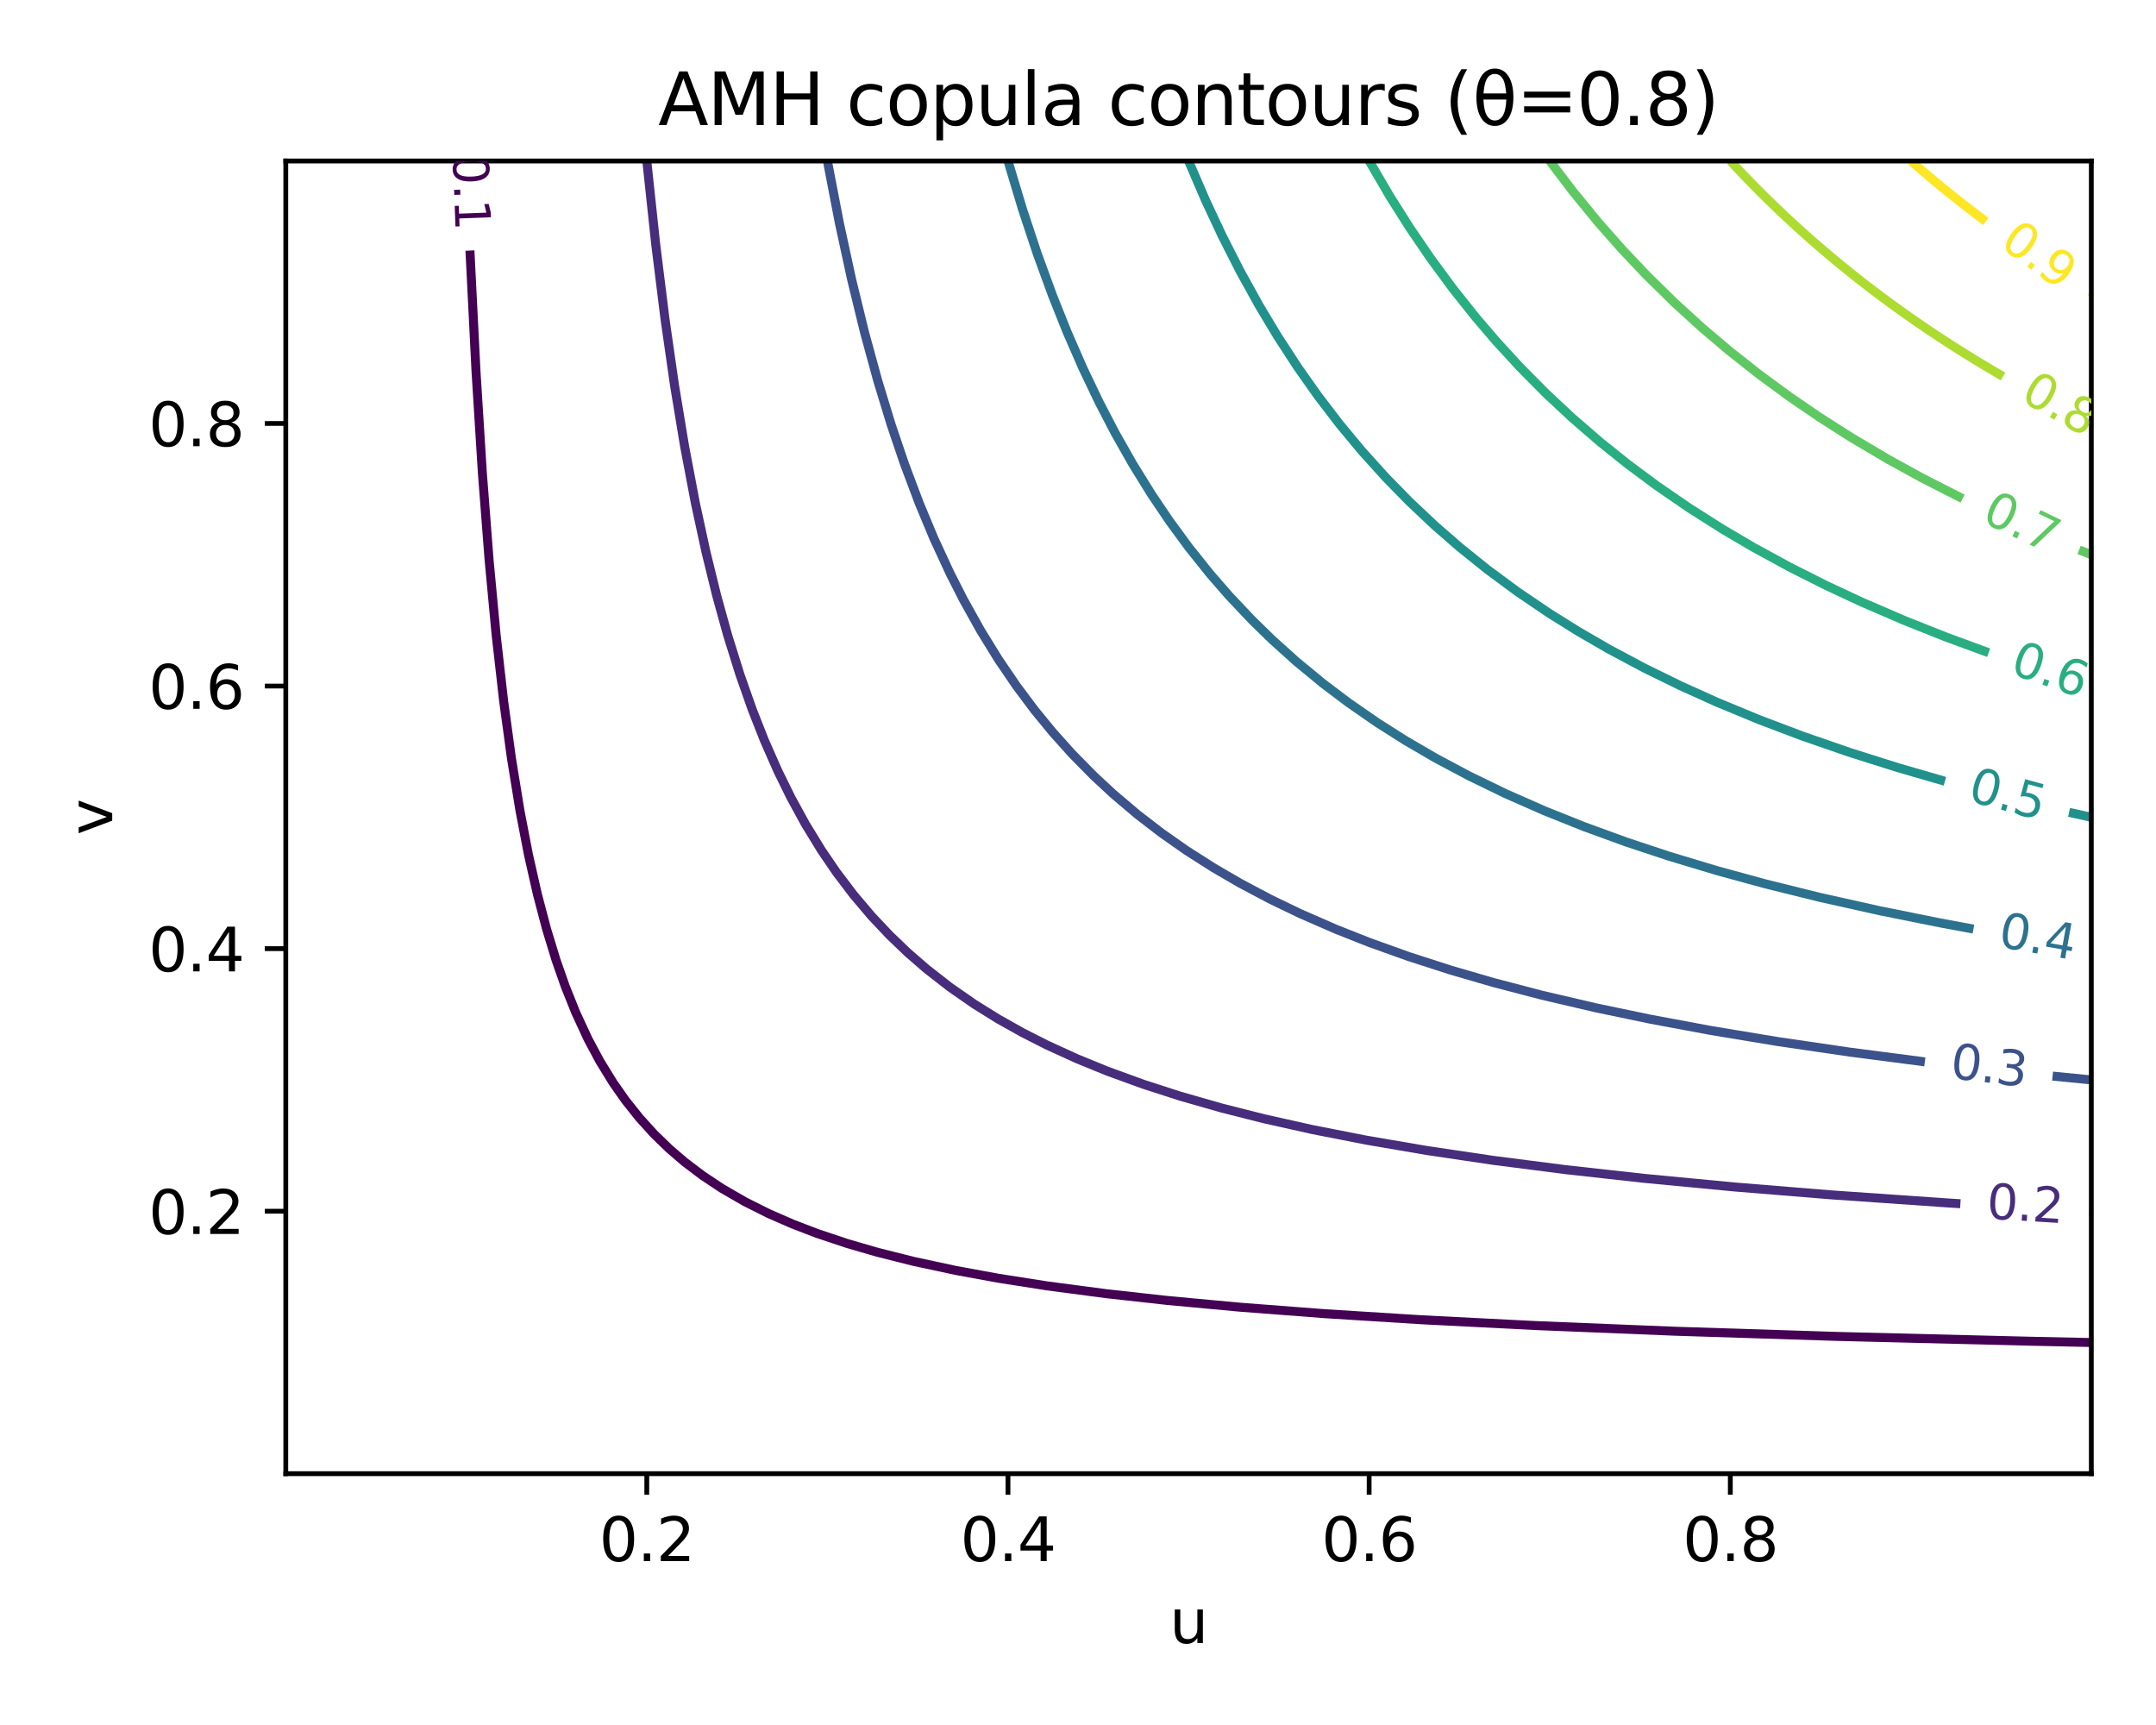 <?xml version="1.0" encoding="utf-8" standalone="no"?>
<!DOCTYPE svg PUBLIC "-//W3C//DTD SVG 1.1//EN"
  "http://www.w3.org/Graphics/SVG/1.1/DTD/svg11.dtd">
<svg xmlns:xlink="http://www.w3.org/1999/xlink" width="360pt" height="288pt" viewBox="0 0 360 288" xmlns="http://www.w3.org/2000/svg" version="1.1">
 <defs>
  <style type="text/css">*{stroke-linejoin: round; stroke-linecap: butt}</style>
 </defs>
 <g id="figure_1">
  <g id="patch_1">
   <path d="M 0 288 
L 360 288 
L 360 0 
L 0 0 
z
" style="fill: #ffffff"/>
  </g>
  <g id="axes_1">
   <g id="patch_2">
    <path d="M 47.72 246.04 
L 349.2 246.04 
L 349.2 26.88 
L 47.72 26.88 
z
" style="fill: #ffffff"/>
   </g>
   <g id="matplotlib.axis_1">
    <g id="xtick_1">
     <g id="line2d_1">
      <defs>
       <path id="mb2fec033f0" d="M 0 0 
L 0 3.5 
" style="stroke: #000000; stroke-width: 0.8"/>
      </defs>
      <g>
       <use xlink:href="#mb2fec033f0" x="107.998" y="246.04" style="stroke: #000000; stroke-width: 0.8"/>
      </g>
     </g>
     <g id="text_1">
      <!-- 0.2 -->
      <g transform="translate(100.046 260.638) scale(0.1 -0.1)">
       <defs>
        <path id="DejaVuSans-30" d="M 2034 4250 
Q 1547 4250 1301 3770 
Q 1056 3291 1056 2328 
Q 1056 1369 1301 889 
Q 1547 409 2034 409 
Q 2525 409 2770 889 
Q 3016 1369 3016 2328 
Q 3016 3291 2770 3770 
Q 2525 4250 2034 4250 
z
M 2034 4750 
Q 2819 4750 3233 4129 
Q 3647 3509 3647 2328 
Q 3647 1150 3233 529 
Q 2819 -91 2034 -91 
Q 1250 -91 836 529 
Q 422 1150 422 2328 
Q 422 3509 836 4129 
Q 1250 4750 2034 4750 
z
" transform="scale(0.016)"/>
        <path id="DejaVuSans-2e" d="M 684 794 
L 1344 794 
L 1344 0 
L 684 0 
L 684 794 
z
" transform="scale(0.016)"/>
        <path id="DejaVuSans-32" d="M 1228 531 
L 3431 531 
L 3431 0 
L 469 0 
L 469 531 
Q 828 903 1448 1529 
Q 2069 2156 2228 2338 
Q 2531 2678 2651 2914 
Q 2772 3150 2772 3378 
Q 2772 3750 2511 3984 
Q 2250 4219 1831 4219 
Q 1534 4219 1204 4116 
Q 875 4013 500 3803 
L 500 4441 
Q 881 4594 1212 4672 
Q 1544 4750 1819 4750 
Q 2544 4750 2975 4387 
Q 3406 4025 3406 3419 
Q 3406 3131 3298 2873 
Q 3191 2616 2906 2266 
Q 2828 2175 2409 1742 
Q 1991 1309 1228 531 
z
" transform="scale(0.016)"/>
       </defs>
       <use xlink:href="#DejaVuSans-30"/>
       <use xlink:href="#DejaVuSans-2e" transform="translate(63.623 0)"/>
       <use xlink:href="#DejaVuSans-32" transform="translate(95.41 0)"/>
      </g>
     </g>
    </g>
    <g id="xtick_2">
     <g id="line2d_2">
      <g>
       <use xlink:href="#mb2fec033f0" x="168.306" y="246.04" style="stroke: #000000; stroke-width: 0.8"/>
      </g>
     </g>
     <g id="text_2">
      <!-- 0.4 -->
      <g transform="translate(160.354 260.638) scale(0.1 -0.1)">
       <defs>
        <path id="DejaVuSans-34" d="M 2419 4116 
L 825 1625 
L 2419 1625 
L 2419 4116 
z
M 2253 4666 
L 3047 4666 
L 3047 1625 
L 3713 1625 
L 3713 1100 
L 3047 1100 
L 3047 0 
L 2419 0 
L 2419 1100 
L 313 1100 
L 313 1709 
L 2253 4666 
z
" transform="scale(0.016)"/>
       </defs>
       <use xlink:href="#DejaVuSans-30"/>
       <use xlink:href="#DejaVuSans-2e" transform="translate(63.623 0)"/>
       <use xlink:href="#DejaVuSans-34" transform="translate(95.41 0)"/>
      </g>
     </g>
    </g>
    <g id="xtick_3">
     <g id="line2d_3">
      <g>
       <use xlink:href="#mb2fec033f0" x="228.614" y="246.04" style="stroke: #000000; stroke-width: 0.8"/>
      </g>
     </g>
     <g id="text_3">
      <!-- 0.6 -->
      <g transform="translate(220.662 260.638) scale(0.1 -0.1)">
       <defs>
        <path id="DejaVuSans-36" d="M 2113 2584 
Q 1688 2584 1439 2293 
Q 1191 2003 1191 1497 
Q 1191 994 1439 701 
Q 1688 409 2113 409 
Q 2538 409 2786 701 
Q 3034 994 3034 1497 
Q 3034 2003 2786 2293 
Q 2538 2584 2113 2584 
z
M 3366 4563 
L 3366 3988 
Q 3128 4100 2886 4159 
Q 2644 4219 2406 4219 
Q 1781 4219 1451 3797 
Q 1122 3375 1075 2522 
Q 1259 2794 1537 2939 
Q 1816 3084 2150 3084 
Q 2853 3084 3261 2657 
Q 3669 2231 3669 1497 
Q 3669 778 3244 343 
Q 2819 -91 2113 -91 
Q 1303 -91 875 529 
Q 447 1150 447 2328 
Q 447 3434 972 4092 
Q 1497 4750 2381 4750 
Q 2619 4750 2861 4703 
Q 3103 4656 3366 4563 
z
" transform="scale(0.016)"/>
       </defs>
       <use xlink:href="#DejaVuSans-30"/>
       <use xlink:href="#DejaVuSans-2e" transform="translate(63.623 0)"/>
       <use xlink:href="#DejaVuSans-36" transform="translate(95.41 0)"/>
      </g>
     </g>
    </g>
    <g id="xtick_4">
     <g id="line2d_4">
      <g>
       <use xlink:href="#mb2fec033f0" x="288.922" y="246.04" style="stroke: #000000; stroke-width: 0.8"/>
      </g>
     </g>
     <g id="text_4">
      <!-- 0.8 -->
      <g transform="translate(280.971 260.638) scale(0.1 -0.1)">
       <defs>
        <path id="DejaVuSans-38" d="M 2034 2216 
Q 1584 2216 1326 1975 
Q 1069 1734 1069 1313 
Q 1069 891 1326 650 
Q 1584 409 2034 409 
Q 2484 409 2743 651 
Q 3003 894 3003 1313 
Q 3003 1734 2745 1975 
Q 2488 2216 2034 2216 
z
M 1403 2484 
Q 997 2584 770 2862 
Q 544 3141 544 3541 
Q 544 4100 942 4425 
Q 1341 4750 2034 4750 
Q 2731 4750 3128 4425 
Q 3525 4100 3525 3541 
Q 3525 3141 3298 2862 
Q 3072 2584 2669 2484 
Q 3125 2378 3379 2068 
Q 3634 1759 3634 1313 
Q 3634 634 3220 271 
Q 2806 -91 2034 -91 
Q 1263 -91 848 271 
Q 434 634 434 1313 
Q 434 1759 690 2068 
Q 947 2378 1403 2484 
z
M 1172 3481 
Q 1172 3119 1398 2916 
Q 1625 2713 2034 2713 
Q 2441 2713 2670 2916 
Q 2900 3119 2900 3481 
Q 2900 3844 2670 4047 
Q 2441 4250 2034 4250 
Q 1625 4250 1398 4047 
Q 1172 3844 1172 3481 
z
" transform="scale(0.016)"/>
       </defs>
       <use xlink:href="#DejaVuSans-30"/>
       <use xlink:href="#DejaVuSans-2e" transform="translate(63.623 0)"/>
       <use xlink:href="#DejaVuSans-38" transform="translate(95.41 0)"/>
      </g>
     </g>
    </g>
    <g id="text_5">
     <!-- u -->
     <g transform="translate(195.291 274.317) scale(0.1 -0.1)">
      <defs>
       <path id="DejaVuSans-75" d="M 544 1381 
L 544 3500 
L 1119 3500 
L 1119 1403 
Q 1119 906 1312 657 
Q 1506 409 1894 409 
Q 2359 409 2629 706 
Q 2900 1003 2900 1516 
L 2900 3500 
L 3475 3500 
L 3475 0 
L 2900 0 
L 2900 538 
Q 2691 219 2414 64 
Q 2138 -91 1772 -91 
Q 1169 -91 856 284 
Q 544 659 544 1381 
z
M 1991 3584 
L 1991 3584 
z
" transform="scale(0.016)"/>
      </defs>
      <use xlink:href="#DejaVuSans-75"/>
     </g>
    </g>
   </g>
   <g id="matplotlib.axis_2">
    <g id="ytick_1">
     <g id="line2d_5">
      <defs>
       <path id="mec16313fc5" d="M 0 0 
L -3.5 0 
" style="stroke: #000000; stroke-width: 0.8"/>
      </defs>
      <g>
       <use xlink:href="#mec16313fc5" x="47.72" y="202.221" style="stroke: #000000; stroke-width: 0.8"/>
      </g>
     </g>
     <g id="text_6">
      <!-- 0.2 -->
      <g transform="translate(24.817 206.02) scale(0.1 -0.1)">
       <use xlink:href="#DejaVuSans-30"/>
       <use xlink:href="#DejaVuSans-2e" transform="translate(63.623 0)"/>
       <use xlink:href="#DejaVuSans-32" transform="translate(95.41 0)"/>
      </g>
     </g>
    </g>
    <g id="ytick_2">
     <g id="line2d_6">
      <g>
       <use xlink:href="#mec16313fc5" x="47.72" y="158.38" style="stroke: #000000; stroke-width: 0.8"/>
      </g>
     </g>
     <g id="text_7">
      <!-- 0.4 -->
      <g transform="translate(24.817 162.18) scale(0.1 -0.1)">
       <use xlink:href="#DejaVuSans-30"/>
       <use xlink:href="#DejaVuSans-2e" transform="translate(63.623 0)"/>
       <use xlink:href="#DejaVuSans-34" transform="translate(95.41 0)"/>
      </g>
     </g>
    </g>
    <g id="ytick_3">
     <g id="line2d_7">
      <g>
       <use xlink:href="#mec16313fc5" x="47.72" y="114.54" style="stroke: #000000; stroke-width: 0.8"/>
      </g>
     </g>
     <g id="text_8">
      <!-- 0.6 -->
      <g transform="translate(24.817 118.339) scale(0.1 -0.1)">
       <use xlink:href="#DejaVuSans-30"/>
       <use xlink:href="#DejaVuSans-2e" transform="translate(63.623 0)"/>
       <use xlink:href="#DejaVuSans-36" transform="translate(95.41 0)"/>
      </g>
     </g>
    </g>
    <g id="ytick_4">
     <g id="line2d_8">
      <g>
       <use xlink:href="#mec16313fc5" x="47.72" y="70.699" style="stroke: #000000; stroke-width: 0.8"/>
      </g>
     </g>
     <g id="text_9">
      <!-- 0.8 -->
      <g transform="translate(24.817 74.498) scale(0.1 -0.1)">
       <use xlink:href="#DejaVuSans-30"/>
       <use xlink:href="#DejaVuSans-2e" transform="translate(63.623 0)"/>
       <use xlink:href="#DejaVuSans-38" transform="translate(95.41 0)"/>
      </g>
     </g>
    </g>
    <g id="text_10">
     <!-- v -->
     <g transform="translate(18.737 139.419) rotate(-90) scale(0.1 -0.1)">
      <defs>
       <path id="DejaVuSans-76" d="M 191 3500 
L 800 3500 
L 1894 563 
L 2988 3500 
L 3597 3500 
L 2284 0 
L 1503 0 
L 191 3500 
z
" transform="scale(0.016)"/>
      </defs>
      <use xlink:href="#DejaVuSans-76"/>
     </g>
    </g>
   </g>
   <g id="QuadContourSet_1">
    <path d="M 78.467 41.832 
L 79.485 62.063 
L 80.541 78.921 
L 81.673 93.581 
L 82.845 106.041 
L 84.094 117.036 
L 85.393 126.565 
L 86.824 135.361 
L 88.237 142.69 
L 89.729 149.287 
L 91.275 155.151 
L 92.843 160.282 
L 94.384 164.68 
L 96.147 169.077 
L 98.185 173.475 
L 100.151 177.153 
L 102.396 180.805 
L 104.456 183.737 
L 106.795 186.669 
L 109.226 189.346 
L 111.756 191.8 
L 114.316 193.999 
L 117.292 196.254 
L 120.515 198.397 
L 124.35 200.616 
L 128.384 202.634 
L 132.417 204.392 
L 136.45 205.936 
L 141.491 207.621 
L 146.533 209.084 
L 152.583 210.604 
L 159.641 212.118 
L 166.699 213.411 
L 174.765 214.675 
L 184.703 215.988 
L 194.931 217.121 
L 207.031 218.243 
L 221.147 219.325 
L 237.279 220.338 
L 256.437 221.312 
L 279.628 222.254 
L 306.852 223.125 
L 339.117 223.928 
L 349.2 224.141 
L 349.2 224.141 
" clip-path="url(#pf1d80cdae6)" style="fill: none; stroke: #440154; stroke-width: 1.5"/>
    <path d="M 108 26.88 
L 109.49 40.807 
L 111.039 53.267 
L 112.617 64.262 
L 114.311 74.523 
L 116.121 84.052 
L 117.871 92.115 
L 119.671 99.445 
L 121.497 106.041 
L 123.557 112.638 
L 125.622 118.502 
L 127.644 123.633 
L 129.905 128.764 
L 132.067 133.162 
L 134.47 137.559 
L 137.161 141.957 
L 139.66 145.622 
L 142.5 149.368 
L 145.533 152.952 
L 148.549 156.152 
L 151.574 159.049 
L 154.682 161.748 
L 158.632 164.828 
L 162.666 167.631 
L 166.699 170.142 
L 170.732 172.404 
L 174.765 174.453 
L 179.807 176.757 
L 184.848 178.818 
L 190.898 181.021 
L 197.036 183.004 
L 204.006 184.998 
L 211.064 186.785 
L 219.13 188.589 
L 228.205 190.368 
L 238.288 192.091 
L 249.379 193.735 
L 261.478 195.288 
L 274.586 196.74 
L 289.711 198.181 
L 305.843 199.495 
L 325.001 200.823 
L 327.337 200.97 
M 348.884 202.203 
L 349.2 202.22 
L 349.2 202.22 
" clip-path="url(#pf1d80cdae6)" style="fill: none; stroke: #472d7b; stroke-width: 1.5"/>
    <path d="M 138.156 26.88 
L 140.135 37.142 
L 142.204 46.67 
L 144.35 55.466 
L 146.553 63.529 
L 148.789 70.859 
L 151.024 77.455 
L 153.504 84.052 
L 155.951 89.916 
L 158.632 95.715 
L 160.901 100.178 
L 163.763 105.308 
L 166.699 110.069 
L 169.724 114.514 
L 172.748 118.556 
L 175.773 122.247 
L 178.986 125.832 
L 182.591 129.497 
L 185.856 132.53 
L 189.889 135.951 
L 193.923 139.058 
L 198.054 141.957 
L 202.646 144.889 
L 207.031 147.44 
L 212.072 150.113 
L 217.113 152.542 
L 223.089 155.151 
L 228.65 157.35 
L 235.263 159.719 
L 242.321 161.993 
L 249.379 164.044 
L 257.445 166.154 
L 266.52 168.273 
L 275.595 170.166 
L 285.677 172.045 
L 296.769 173.882 
L 308.994 175.674 
L 321.399 177.285 
M 342.734 179.66 
L 349.2 180.298 
L 349.2 180.298 
" clip-path="url(#pf1d80cdae6)" style="fill: none; stroke: #3b528b; stroke-width: 1.5"/>
    <path d="M 168.312 26.88 
L 170.738 34.943 
L 173.168 42.273 
L 175.773 49.412 
L 178.195 55.466 
L 180.815 61.465 
L 183.55 67.194 
L 186.22 72.325 
L 189.127 77.455 
L 192.305 82.586 
L 195.274 86.984 
L 198.5 91.382 
L 202.018 95.78 
L 205.203 99.445 
L 209.047 103.516 
L 212.385 106.774 
L 216.455 110.439 
L 220.903 114.104 
L 225.18 117.333 
L 230.047 120.701 
L 234.671 123.633 
L 239.702 126.565 
L 245.346 129.571 
L 251.395 132.506 
L 257.873 135.361 
L 264.503 138.016 
L 271.561 140.587 
L 278.619 142.927 
L 286.686 145.358 
L 294.752 147.563 
L 303.827 149.812 
L 313.91 152.063 
L 323.993 154.09 
L 329.517 155.118 
L 329.517 155.118 
" clip-path="url(#pf1d80cdae6)" style="fill: none; stroke: #2c728e; stroke-width: 1.5"/>
    <path d="M 198.469 26.88 
L 201.312 33.477 
L 204.058 39.341 
L 207.036 45.204 
L 210.279 51.068 
L 213.361 56.199 
L 216.702 61.33 
L 220.138 66.192 
L 223.716 70.859 
L 227.37 75.256 
L 231.333 79.654 
L 235.263 83.675 
L 239.545 87.717 
L 243.753 91.382 
L 248.371 95.093 
L 253.412 98.818 
L 258.662 102.377 
L 263.495 105.398 
L 268.536 108.319 
L 274.586 111.548 
L 280.636 114.51 
L 286.686 117.238 
L 293.744 120.16 
L 300.981 122.9 
L 308.868 125.628 
L 316.935 128.174 
L 324.758 130.438 
M 345.485 135.629 
L 349.2 136.453 
L 349.2 136.453 
" clip-path="url(#pf1d80cdae6)" style="fill: none; stroke: #21918c; stroke-width: 1.5"/>
    <path d="M 228.626 26.88 
L 232.054 32.744 
L 235.294 37.875 
L 238.786 43.005 
L 242.56 48.136 
L 246.354 52.907 
L 249.794 56.932 
L 253.83 61.33 
L 258.192 65.728 
L 262.487 69.737 
L 267.173 73.791 
L 271.747 77.455 
L 276.677 81.12 
L 282.009 84.785 
L 287.694 88.391 
L 292.783 91.382 
L 298.785 94.655 
L 304.835 97.704 
L 310.885 100.53 
L 317.943 103.576 
L 325.001 106.383 
L 332.054 108.976 
L 332.054 108.976 
" clip-path="url(#pf1d80cdae6)" style="fill: none; stroke: #28ae80; stroke-width: 1.5"/>
    <path d="M 258.784 26.88 
L 262.683 32.011 
L 266.888 37.142 
L 270.766 41.54 
L 274.925 45.937 
L 279.628 50.555 
L 284.216 54.733 
L 288.702 58.539 
L 293.744 62.521 
L 298.785 66.221 
L 303.827 69.669 
L 309.14 73.058 
L 315.334 76.722 
L 320.968 79.817 
L 327.707 83.252 
M 347.158 91.809 
L 349.2 92.608 
L 349.2 92.608 
" clip-path="url(#pf1d80cdae6)" style="fill: none; stroke: #5ec962; stroke-width: 1.5"/>
    <path d="M 288.942 26.88 
L 289.624 27.613 
L 289.711 27.706 
L 290.313 28.346 
L 290.719 28.774 
L 291.01 29.079 
L 291.714 29.812 
L 291.727 29.825 
L 292.427 30.545 
L 292.736 30.86 
L 293.148 31.278 
L 293.744 31.878 
L 293.876 32.011 
L 294.614 32.744 
L 294.752 32.881 
L 295.359 33.477 
L 295.76 33.868 
L 296.114 34.21 
L 296.769 34.839 
L 296.877 34.943 
L 297.649 35.676 
L 297.777 35.796 
L 298.43 36.409 
L 298.785 36.739 
L 299.221 37.142 
L 299.794 37.667 
L 300.021 37.875 
L 300.802 38.582 
L 300.83 38.608 
L 301.65 39.341 
L 301.81 39.483 
L 302.479 40.074 
L 302.818 40.371 
L 303.319 40.807 
L 303.827 41.246 
L 304.169 41.54 
L 304.835 42.108 
L 305.029 42.273 
L 305.843 42.958 
L 305.9 43.005 
L 306.782 43.738 
L 306.852 43.796 
L 307.675 44.471 
L 307.86 44.622 
L 308.58 45.204 
L 308.868 45.436 
L 309.496 45.937 
L 309.877 46.239 
L 310.424 46.67 
L 310.885 47.031 
L 311.364 47.403 
L 311.893 47.812 
L 312.316 48.136 
L 312.901 48.582 
L 313.281 48.869 
L 313.91 49.342 
L 314.259 49.602 
L 314.918 50.091 
L 315.249 50.335 
L 315.926 50.831 
L 316.253 51.068 
L 316.935 51.561 
L 317.27 51.801 
L 317.943 52.281 
L 318.301 52.534 
L 318.951 52.991 
L 319.346 53.267 
L 319.959 53.692 
L 320.406 54 
L 320.968 54.385 
L 321.48 54.733 
L 321.976 55.068 
L 322.569 55.466 
L 322.984 55.743 
L 323.674 56.199 
L 323.993 56.409 
L 324.794 56.932 
L 325.001 57.066 
L 325.93 57.665 
L 326.009 57.716 
L 327.018 58.357 
L 327.083 58.398 
L 328.026 58.99 
L 328.252 59.131 
L 329.034 59.615 
L 329.438 59.864 
L 330.042 60.233 
L 330.642 60.597 
L 331.051 60.844 
L 331.863 61.33 
L 332.059 61.447 
L 333.067 62.042 
L 333.103 62.063 
L 334.076 62.631 
L 334.361 62.796 
L 334.464 62.856 
" clip-path="url(#pf1d80cdae6)" style="fill: none; stroke: #addc30; stroke-width: 1.5"/>
    <path d="M 319.101 26.88 
L 319.941 27.613 
L 319.959 27.629 
L 320.791 28.346 
L 320.968 28.497 
L 321.651 29.079 
L 321.976 29.354 
L 322.52 29.812 
L 322.984 30.199 
L 323.401 30.545 
L 323.993 31.033 
L 324.291 31.278 
L 325.001 31.856 
L 325.192 32.011 
L 326.009 32.668 
L 326.105 32.744 
L 327.018 33.469 
L 327.028 33.477 
L 327.962 34.21 
L 328.026 34.259 
L 328.908 34.943 
L 329.034 35.039 
L 329.866 35.676 
L 330.042 35.81 
L 330.836 36.409 
L 331.051 36.57 
L 331.581 36.966 
M 348.989 48.632 
L 349.2 48.76 
" clip-path="url(#pf1d80cdae6)" style="fill: none; stroke: #fde725; stroke-width: 1.5"/>
   </g>
   <g id="patch_3">
    <path d="M 47.72 246.04 
L 47.72 26.88 
" style="fill: none; stroke: #000000; stroke-width: 0.8; stroke-linejoin: miter; stroke-linecap: square"/>
   </g>
   <g id="patch_4">
    <path d="M 349.2 246.04 
L 349.2 26.88 
" style="fill: none; stroke: #000000; stroke-width: 0.8; stroke-linejoin: miter; stroke-linecap: square"/>
   </g>
   <g id="patch_5">
    <path d="M 47.72 246.04 
L 349.2 246.04 
" style="fill: none; stroke: #000000; stroke-width: 0.8; stroke-linejoin: miter; stroke-linecap: square"/>
   </g>
   <g id="patch_6">
    <path d="M 47.72 26.88 
L 349.2 26.88 
" style="fill: none; stroke: #000000; stroke-width: 0.8; stroke-linejoin: miter; stroke-linecap: square"/>
   </g>
   <g id="text_11">
    <!-- AMH copula contours (θ=0.8) -->
    <g transform="translate(109.907 20.88) scale(0.12 -0.12)">
     <defs>
      <path id="DejaVuSans-41" d="M 2188 4044 
L 1331 1722 
L 3047 1722 
L 2188 4044 
z
M 1831 4666 
L 2547 4666 
L 4325 0 
L 3669 0 
L 3244 1197 
L 1141 1197 
L 716 0 
L 50 0 
L 1831 4666 
z
" transform="scale(0.016)"/>
      <path id="DejaVuSans-4d" d="M 628 4666 
L 1569 4666 
L 2759 1491 
L 3956 4666 
L 4897 4666 
L 4897 0 
L 4281 0 
L 4281 4097 
L 3078 897 
L 2444 897 
L 1241 4097 
L 1241 0 
L 628 0 
L 628 4666 
z
" transform="scale(0.016)"/>
      <path id="DejaVuSans-48" d="M 628 4666 
L 1259 4666 
L 1259 2753 
L 3553 2753 
L 3553 4666 
L 4184 4666 
L 4184 0 
L 3553 0 
L 3553 2222 
L 1259 2222 
L 1259 0 
L 628 0 
L 628 4666 
z
" transform="scale(0.016)"/>
      <path id="DejaVuSans-20" transform="scale(0.016)"/>
      <path id="DejaVuSans-63" d="M 3122 3366 
L 3122 2828 
Q 2878 2963 2633 3030 
Q 2388 3097 2138 3097 
Q 1578 3097 1268 2742 
Q 959 2388 959 1747 
Q 959 1106 1268 751 
Q 1578 397 2138 397 
Q 2388 397 2633 464 
Q 2878 531 3122 666 
L 3122 134 
Q 2881 22 2623 -34 
Q 2366 -91 2075 -91 
Q 1284 -91 818 406 
Q 353 903 353 1747 
Q 353 2603 823 3093 
Q 1294 3584 2113 3584 
Q 2378 3584 2631 3529 
Q 2884 3475 3122 3366 
z
" transform="scale(0.016)"/>
      <path id="DejaVuSans-6f" d="M 1959 3097 
Q 1497 3097 1228 2736 
Q 959 2375 959 1747 
Q 959 1119 1226 758 
Q 1494 397 1959 397 
Q 2419 397 2687 759 
Q 2956 1122 2956 1747 
Q 2956 2369 2687 2733 
Q 2419 3097 1959 3097 
z
M 1959 3584 
Q 2709 3584 3137 3096 
Q 3566 2609 3566 1747 
Q 3566 888 3137 398 
Q 2709 -91 1959 -91 
Q 1206 -91 779 398 
Q 353 888 353 1747 
Q 353 2609 779 3096 
Q 1206 3584 1959 3584 
z
" transform="scale(0.016)"/>
      <path id="DejaVuSans-70" d="M 1159 525 
L 1159 -1331 
L 581 -1331 
L 581 3500 
L 1159 3500 
L 1159 2969 
Q 1341 3281 1617 3432 
Q 1894 3584 2278 3584 
Q 2916 3584 3314 3078 
Q 3713 2572 3713 1747 
Q 3713 922 3314 415 
Q 2916 -91 2278 -91 
Q 1894 -91 1617 61 
Q 1341 213 1159 525 
z
M 3116 1747 
Q 3116 2381 2855 2742 
Q 2594 3103 2138 3103 
Q 1681 3103 1420 2742 
Q 1159 2381 1159 1747 
Q 1159 1113 1420 752 
Q 1681 391 2138 391 
Q 2594 391 2855 752 
Q 3116 1113 3116 1747 
z
" transform="scale(0.016)"/>
      <path id="DejaVuSans-6c" d="M 603 4863 
L 1178 4863 
L 1178 0 
L 603 0 
L 603 4863 
z
" transform="scale(0.016)"/>
      <path id="DejaVuSans-61" d="M 2194 1759 
Q 1497 1759 1228 1600 
Q 959 1441 959 1056 
Q 959 750 1161 570 
Q 1363 391 1709 391 
Q 2188 391 2477 730 
Q 2766 1069 2766 1631 
L 2766 1759 
L 2194 1759 
z
M 3341 1997 
L 3341 0 
L 2766 0 
L 2766 531 
Q 2569 213 2275 61 
Q 1981 -91 1556 -91 
Q 1019 -91 701 211 
Q 384 513 384 1019 
Q 384 1609 779 1909 
Q 1175 2209 1959 2209 
L 2766 2209 
L 2766 2266 
Q 2766 2663 2505 2880 
Q 2244 3097 1772 3097 
Q 1472 3097 1187 3025 
Q 903 2953 641 2809 
L 641 3341 
Q 956 3463 1253 3523 
Q 1550 3584 1831 3584 
Q 2591 3584 2966 3190 
Q 3341 2797 3341 1997 
z
" transform="scale(0.016)"/>
      <path id="DejaVuSans-6e" d="M 3513 2113 
L 3513 0 
L 2938 0 
L 2938 2094 
Q 2938 2591 2744 2837 
Q 2550 3084 2163 3084 
Q 1697 3084 1428 2787 
Q 1159 2491 1159 1978 
L 1159 0 
L 581 0 
L 581 3500 
L 1159 3500 
L 1159 2956 
Q 1366 3272 1645 3428 
Q 1925 3584 2291 3584 
Q 2894 3584 3203 3211 
Q 3513 2838 3513 2113 
z
" transform="scale(0.016)"/>
      <path id="DejaVuSans-74" d="M 1172 4494 
L 1172 3500 
L 2356 3500 
L 2356 3053 
L 1172 3053 
L 1172 1153 
Q 1172 725 1289 603 
Q 1406 481 1766 481 
L 2356 481 
L 2356 0 
L 1766 0 
Q 1100 0 847 248 
Q 594 497 594 1153 
L 594 3053 
L 172 3053 
L 172 3500 
L 594 3500 
L 594 4494 
L 1172 4494 
z
" transform="scale(0.016)"/>
      <path id="DejaVuSans-72" d="M 2631 2963 
Q 2534 3019 2420 3045 
Q 2306 3072 2169 3072 
Q 1681 3072 1420 2755 
Q 1159 2438 1159 1844 
L 1159 0 
L 581 0 
L 581 3500 
L 1159 3500 
L 1159 2956 
Q 1341 3275 1631 3429 
Q 1922 3584 2338 3584 
Q 2397 3584 2469 3576 
Q 2541 3569 2628 3553 
L 2631 2963 
z
" transform="scale(0.016)"/>
      <path id="DejaVuSans-73" d="M 2834 3397 
L 2834 2853 
Q 2591 2978 2328 3040 
Q 2066 3103 1784 3103 
Q 1356 3103 1142 2972 
Q 928 2841 928 2578 
Q 928 2378 1081 2264 
Q 1234 2150 1697 2047 
L 1894 2003 
Q 2506 1872 2764 1633 
Q 3022 1394 3022 966 
Q 3022 478 2636 193 
Q 2250 -91 1575 -91 
Q 1294 -91 989 -36 
Q 684 19 347 128 
L 347 722 
Q 666 556 975 473 
Q 1284 391 1588 391 
Q 1994 391 2212 530 
Q 2431 669 2431 922 
Q 2431 1156 2273 1281 
Q 2116 1406 1581 1522 
L 1381 1569 
Q 847 1681 609 1914 
Q 372 2147 372 2553 
Q 372 3047 722 3315 
Q 1072 3584 1716 3584 
Q 2034 3584 2315 3537 
Q 2597 3491 2834 3397 
z
" transform="scale(0.016)"/>
      <path id="DejaVuSans-28" d="M 1984 4856 
Q 1566 4138 1362 3434 
Q 1159 2731 1159 2009 
Q 1159 1288 1364 580 
Q 1569 -128 1984 -844 
L 1484 -844 
Q 1016 -109 783 600 
Q 550 1309 550 2009 
Q 550 2706 781 3412 
Q 1013 4119 1484 4856 
L 1984 4856 
z
" transform="scale(0.016)"/>
      <path id="DejaVuSans-3b8" d="M 2953 2219 
L 963 2219 
Q 1009 1284 1225 888 
Q 1494 400 1959 400 
Q 2428 400 2688 891 
Q 2916 1322 2953 2219 
z
M 2944 2750 
Q 2856 3638 2688 3950 
Q 2419 4444 1959 4444 
Q 1481 4444 1228 3956 
Q 1028 3563 969 2750 
L 2944 2750 
z
M 1959 4913 
Q 2709 4913 3138 4250 
Q 3566 3591 3566 2422 
Q 3566 1256 3138 594 
Q 2709 -72 1959 -72 
Q 1206 -72 781 594 
Q 353 1256 353 2422 
Q 353 3591 781 4250 
Q 1206 4913 1959 4913 
z
" transform="scale(0.016)"/>
      <path id="DejaVuSans-3d" d="M 678 2906 
L 4684 2906 
L 4684 2381 
L 678 2381 
L 678 2906 
z
M 678 1631 
L 4684 1631 
L 4684 1100 
L 678 1100 
L 678 1631 
z
" transform="scale(0.016)"/>
      <path id="DejaVuSans-29" d="M 513 4856 
L 1013 4856 
Q 1481 4119 1714 3412 
Q 1947 2706 1947 2009 
Q 1947 1309 1714 600 
Q 1481 -109 1013 -844 
L 513 -844 
Q 928 -128 1133 580 
Q 1338 1288 1338 2009 
Q 1338 2731 1133 3434 
Q 928 4138 513 4856 
z
" transform="scale(0.016)"/>
     </defs>
     <use xlink:href="#DejaVuSans-41"/>
     <use xlink:href="#DejaVuSans-4d" transform="translate(68.408 0)"/>
     <use xlink:href="#DejaVuSans-48" transform="translate(154.688 0)"/>
     <use xlink:href="#DejaVuSans-20" transform="translate(229.883 0)"/>
     <use xlink:href="#DejaVuSans-63" transform="translate(261.67 0)"/>
     <use xlink:href="#DejaVuSans-6f" transform="translate(316.65 0)"/>
     <use xlink:href="#DejaVuSans-70" transform="translate(377.832 0)"/>
     <use xlink:href="#DejaVuSans-75" transform="translate(441.309 0)"/>
     <use xlink:href="#DejaVuSans-6c" transform="translate(504.688 0)"/>
     <use xlink:href="#DejaVuSans-61" transform="translate(532.471 0)"/>
     <use xlink:href="#DejaVuSans-20" transform="translate(593.75 0)"/>
     <use xlink:href="#DejaVuSans-63" transform="translate(625.537 0)"/>
     <use xlink:href="#DejaVuSans-6f" transform="translate(680.518 0)"/>
     <use xlink:href="#DejaVuSans-6e" transform="translate(741.699 0)"/>
     <use xlink:href="#DejaVuSans-74" transform="translate(805.078 0)"/>
     <use xlink:href="#DejaVuSans-6f" transform="translate(844.287 0)"/>
     <use xlink:href="#DejaVuSans-75" transform="translate(905.469 0)"/>
     <use xlink:href="#DejaVuSans-72" transform="translate(968.848 0)"/>
     <use xlink:href="#DejaVuSans-73" transform="translate(1009.961 0)"/>
     <use xlink:href="#DejaVuSans-20" transform="translate(1062.061 0)"/>
     <use xlink:href="#DejaVuSans-28" transform="translate(1093.848 0)"/>
     <use xlink:href="#DejaVuSans-3b8" transform="translate(1132.861 0)"/>
     <use xlink:href="#DejaVuSans-3d" transform="translate(1194.043 0)"/>
     <use xlink:href="#DejaVuSans-30" transform="translate(1277.832 0)"/>
     <use xlink:href="#DejaVuSans-2e" transform="translate(1341.455 0)"/>
     <use xlink:href="#DejaVuSans-38" transform="translate(1373.242 0)"/>
     <use xlink:href="#DejaVuSans-29" transform="translate(1436.865 0)"/>
    </g>
   </g>
   <g id="text_12">
    <g clip-path="url(#pf1d80cdae6)">
     <!-- 0.1 -->
     <g style="fill: #440154" transform="translate(75.604 25.736) rotate(-272.138) scale(0.08 -0.08)">
      <defs>
       <path id="DejaVuSans-31" d="M 794 531 
L 1825 531 
L 1825 4091 
L 703 3866 
L 703 4441 
L 1819 4666 
L 2450 4666 
L 2450 531 
L 3481 531 
L 3481 0 
L 794 0 
L 794 531 
z
" transform="scale(0.016)"/>
      </defs>
      <use xlink:href="#DejaVuSans-30"/>
      <use xlink:href="#DejaVuSans-2e" transform="translate(63.623 0)"/>
      <use xlink:href="#DejaVuSans-31" transform="translate(95.41 0)"/>
     </g>
    </g>
   </g>
   <g id="text_13">
    <g clip-path="url(#pf1d80cdae6)">
     <!-- 0.2 -->
     <g style="fill: #472d7b" transform="translate(331.622 203.419) rotate(-356.423) scale(0.08 -0.08)">
      <use xlink:href="#DejaVuSans-30"/>
      <use xlink:href="#DejaVuSans-2e" transform="translate(63.623 0)"/>
      <use xlink:href="#DejaVuSans-32" transform="translate(95.41 0)"/>
     </g>
    </g>
   </g>
   <g id="text_14">
    <g clip-path="url(#pf1d80cdae6)">
     <!-- 0.3 -->
     <g style="fill: #3b528b" transform="translate(325.478 179.952) rotate(-353.068) scale(0.08 -0.08)">
      <defs>
       <path id="DejaVuSans-33" d="M 2597 2516 
Q 3050 2419 3304 2112 
Q 3559 1806 3559 1356 
Q 3559 666 3084 287 
Q 2609 -91 1734 -91 
Q 1441 -91 1130 -33 
Q 819 25 488 141 
L 488 750 
Q 750 597 1062 519 
Q 1375 441 1716 441 
Q 2309 441 2620 675 
Q 2931 909 2931 1356 
Q 2931 1769 2642 2001 
Q 2353 2234 1838 2234 
L 1294 2234 
L 1294 2753 
L 1863 2753 
Q 2328 2753 2575 2939 
Q 2822 3125 2822 3475 
Q 2822 3834 2567 4026 
Q 2313 4219 1838 4219 
Q 1578 4219 1281 4162 
Q 984 4106 628 3988 
L 628 4550 
Q 988 4650 1302 4700 
Q 1616 4750 1894 4750 
Q 2613 4750 3031 4423 
Q 3450 4097 3450 3541 
Q 3450 3153 3228 2886 
Q 3006 2619 2597 2516 
z
" transform="scale(0.016)"/>
      </defs>
      <use xlink:href="#DejaVuSans-30"/>
      <use xlink:href="#DejaVuSans-2e" transform="translate(63.623 0)"/>
      <use xlink:href="#DejaVuSans-33" transform="translate(95.41 0)"/>
     </g>
    </g>
   </g>
   <g id="text_15">
    <g clip-path="url(#pf1d80cdae6)">
     <!-- 0.4 -->
     <g style="fill: #2c728e" transform="translate(333.474 157.995) rotate(-349.824) scale(0.08 -0.08)">
      <use xlink:href="#DejaVuSans-30"/>
      <use xlink:href="#DejaVuSans-2e" transform="translate(63.623 0)"/>
      <use xlink:href="#DejaVuSans-34" transform="translate(95.41 0)"/>
     </g>
    </g>
   </g>
   <g id="text_16">
    <g clip-path="url(#pf1d80cdae6)">
     <!-- 0.5 -->
     <g style="fill: #21918c" transform="translate(328.366 133.61) rotate(-344.708) scale(0.08 -0.08)">
      <defs>
       <path id="DejaVuSans-35" d="M 691 4666 
L 3169 4666 
L 3169 4134 
L 1269 4134 
L 1269 2991 
Q 1406 3038 1543 3061 
Q 1681 3084 1819 3084 
Q 2600 3084 3056 2656 
Q 3513 2228 3513 1497 
Q 3513 744 3044 326 
Q 2575 -91 1722 -91 
Q 1428 -91 1123 -41 
Q 819 9 494 109 
L 494 744 
Q 775 591 1075 516 
Q 1375 441 1709 441 
Q 2250 441 2565 725 
Q 2881 1009 2881 1497 
Q 2881 1984 2565 2268 
Q 2250 2553 1709 2553 
Q 1456 2553 1204 2497 
Q 953 2441 691 2322 
L 691 4666 
z
" transform="scale(0.016)"/>
      </defs>
      <use xlink:href="#DejaVuSans-30"/>
      <use xlink:href="#DejaVuSans-2e" transform="translate(63.623 0)"/>
      <use xlink:href="#DejaVuSans-35" transform="translate(95.41 0)"/>
     </g>
    </g>
   </g>
   <g id="text_17">
    <g clip-path="url(#pf1d80cdae6)">
     <!-- 0.6 -->
     <g style="fill: #28ae80" transform="translate(335.409 112.353) rotate(-340.792) scale(0.08 -0.08)">
      <use xlink:href="#DejaVuSans-30"/>
      <use xlink:href="#DejaVuSans-2e" transform="translate(63.623 0)"/>
      <use xlink:href="#DejaVuSans-36" transform="translate(95.41 0)"/>
     </g>
    </g>
   </g>
   <g id="text_18">
    <g clip-path="url(#pf1d80cdae6)">
     <!-- 0.7 -->
     <g style="fill: #5ec962" transform="translate(330.645 86.952) rotate(-334.338) scale(0.08 -0.08)">
      <defs>
       <path id="DejaVuSans-37" d="M 525 4666 
L 3525 4666 
L 3525 4397 
L 1831 0 
L 1172 0 
L 2766 4134 
L 525 4134 
L 525 4666 
z
" transform="scale(0.016)"/>
      </defs>
      <use xlink:href="#DejaVuSans-30"/>
      <use xlink:href="#DejaVuSans-2e" transform="translate(63.623 0)"/>
      <use xlink:href="#DejaVuSans-37" transform="translate(95.41 0)"/>
     </g>
    </g>
   </g>
   <g id="text_19">
    <g clip-path="url(#pf1d80cdae6)">
     <!-- 0.8 -->
     <g style="fill: #addc30" transform="translate(337.106 66.695) rotate(-330.326) scale(0.08 -0.08)">
      <use xlink:href="#DejaVuSans-30"/>
      <use xlink:href="#DejaVuSans-2e" transform="translate(63.623 0)"/>
      <use xlink:href="#DejaVuSans-38" transform="translate(95.41 0)"/>
     </g>
    </g>
   </g>
   <g id="text_20">
    <g clip-path="url(#pf1d80cdae6)">
     <!-- 0.9 -->
     <g style="fill: #fde725" transform="translate(333.689 41.02) rotate(-323.777) scale(0.08 -0.08)">
      <defs>
       <path id="DejaVuSans-39" d="M 703 97 
L 703 672 
Q 941 559 1184 500 
Q 1428 441 1663 441 
Q 2288 441 2617 861 
Q 2947 1281 2994 2138 
Q 2813 1869 2534 1725 
Q 2256 1581 1919 1581 
Q 1219 1581 811 2004 
Q 403 2428 403 3163 
Q 403 3881 828 4315 
Q 1253 4750 1959 4750 
Q 2769 4750 3195 4129 
Q 3622 3509 3622 2328 
Q 3622 1225 3098 567 
Q 2575 -91 1691 -91 
Q 1453 -91 1209 -44 
Q 966 3 703 97 
z
M 1959 2075 
Q 2384 2075 2632 2365 
Q 2881 2656 2881 3163 
Q 2881 3666 2632 3958 
Q 2384 4250 1959 4250 
Q 1534 4250 1286 3958 
Q 1038 3666 1038 3163 
Q 1038 2656 1286 2365 
Q 1534 2075 1959 2075 
z
" transform="scale(0.016)"/>
      </defs>
      <use xlink:href="#DejaVuSans-30"/>
      <use xlink:href="#DejaVuSans-2e" transform="translate(63.623 0)"/>
      <use xlink:href="#DejaVuSans-39" transform="translate(95.41 0)"/>
     </g>
    </g>
   </g>
  </g>
 </g>
 <defs>
  <clipPath id="pf1d80cdae6">
   <rect x="47.72" y="26.88" width="301.48" height="219.16"/>
  </clipPath>
 </defs>
</svg>
